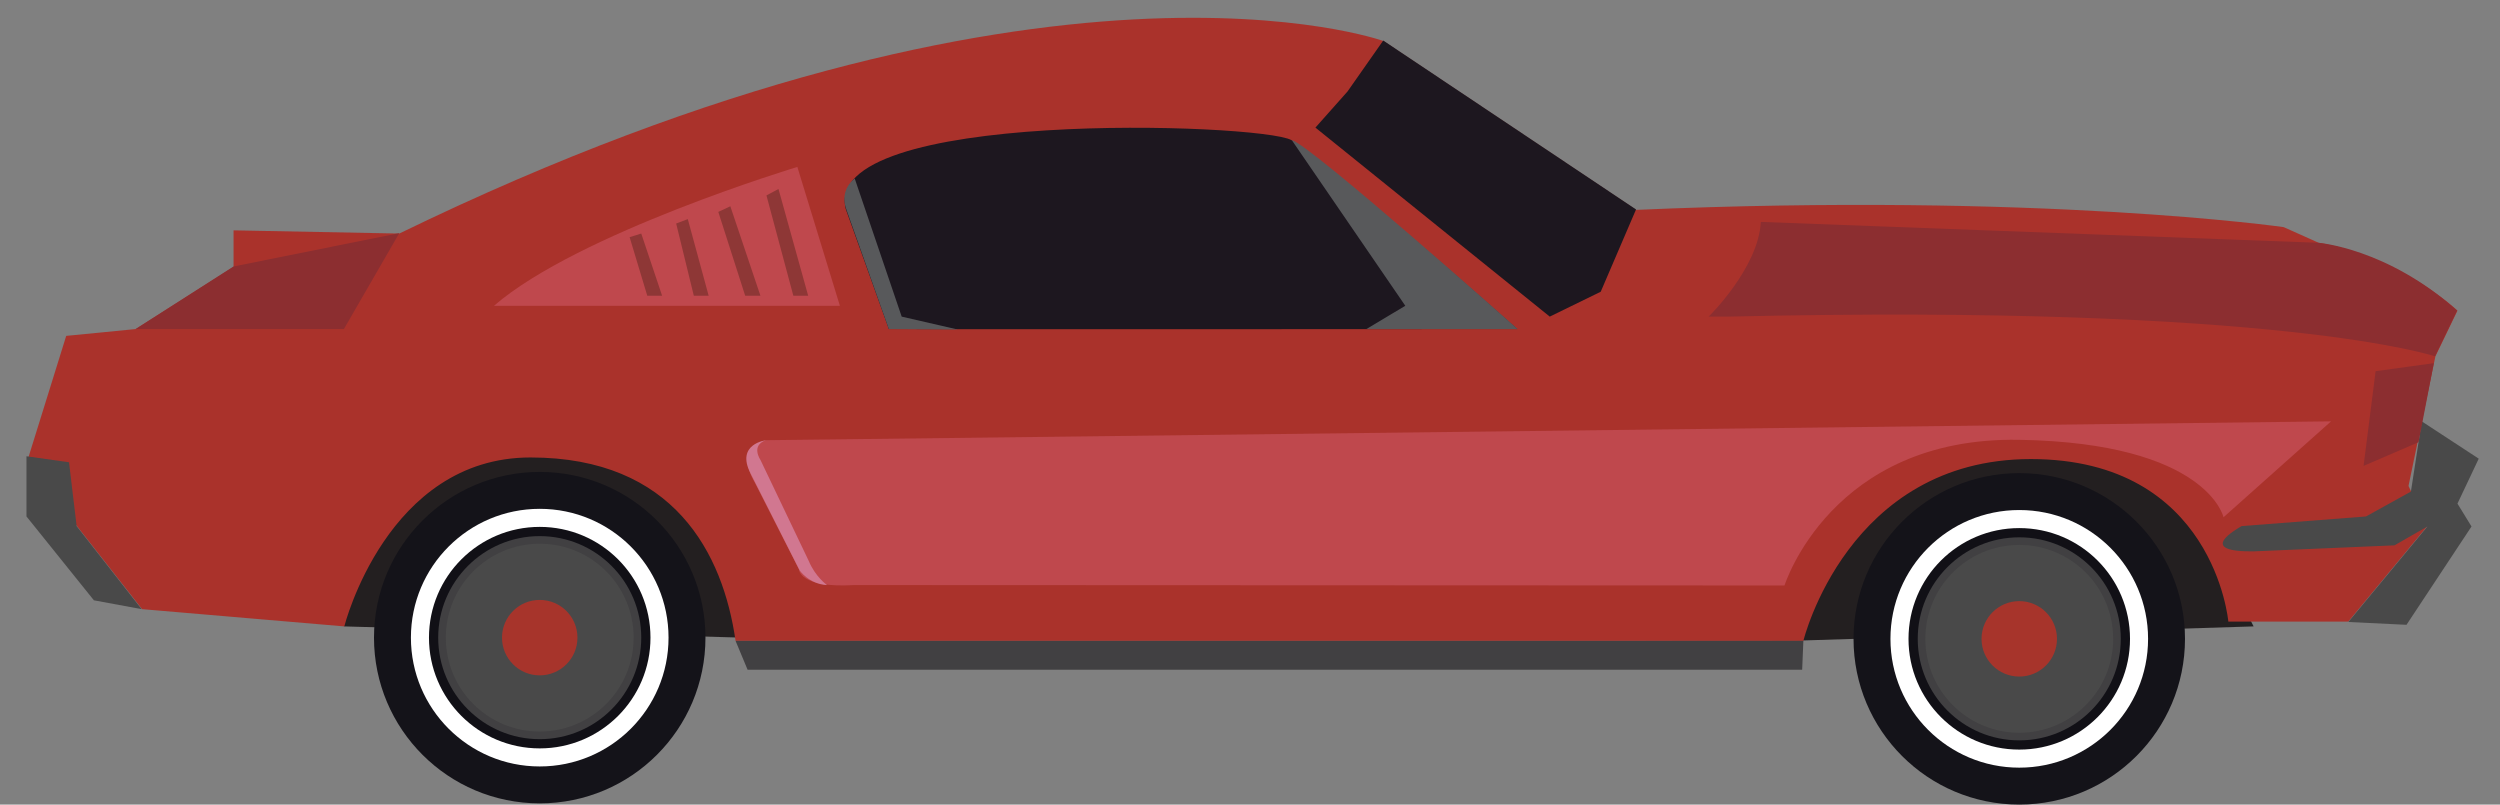 <?xml version="1.0" encoding="utf-8"?>
<!-- Generator: Adobe Illustrator 18.1.1, SVG Export Plug-In . SVG Version: 6.00 Build 0)  -->
<svg version="1.1" id="Layer_1" xmlns="http://www.w3.org/2000/svg" xmlns:xlink="http://www.w3.org/1999/xlink" x="0px" y="0px"
	 viewBox="0 0 623 200.5" enable-background="new 0 0 623 200.5" xml:space="preserve">
<rect x="0" y="0" width="623" height="200.5" fill="#808080" stroke="none"/>
<g>
	<path fill="#231F20" d="M85.7,156.1l99.2,2.8l264.5,0.7l112.2-3.5L538,109.6c0,0-66.1-12.7-72.6-11.8c-6.5,0.9-90.9,6.4-91.2,7.2
		c-0.3,0.8-285.2-4.8-285.2-4.8L85.7,156.1z"/>
	<path fill="#AA322B" d="M183.3,159.7h266.1c0,0,11-45.3,56.7-45.3s49.2,40.5,49.2,40.5h29.9l19.7-23.8l-4.7-10l6.7-32.3l5.5-11.4
		c0,0-14.2-13.4-34.6-16.9l-8.7-3.9c0,0-60.6-8.7-161.4-4.3l-63-42.1c0,0-84.2-30.3-245.2,48l-41.3-0.8v9.1L33.8,82l-17.3,1.7
		l-9.8,31.5l28.7,36.6l50.4,4.3c0,0,10.6-42.1,46.4-42.1S180.2,138,183.3,159.7z"/>
	<g>
		<circle fill="#141319" cx="503.2" cy="159.2" r="41.3"/>
		<circle fill="#FFFFFF" cx="503.2" cy="159.2" r="32.1"/>
		<circle fill="#111016" cx="503.2" cy="159.2" r="27.6"/>
		<circle fill="#414042" cx="503.2" cy="159.2" r="25.3"/>
		<circle fill="#494949" cx="503.2" cy="159.2" r="23.4"/>
		<circle fill="#A7342B" cx="503.2" cy="159.2" r="9.4"/>
	</g>
	<g>
		<circle fill="#141319" cx="134.5" cy="158.9" r="41.3"/>
		<circle fill="#FFFFFF" cx="134.5" cy="158.9" r="32.1"/>
		<circle fill="#111016" cx="134.5" cy="158.9" r="27.6"/>
		<circle fill="#414042" cx="134.5" cy="158.9" r="25.3"/>
		<circle fill="#494949" cx="134.5" cy="158.9" r="23.4"/>
		<circle fill="#A7342B" cx="134.5" cy="158.9" r="9.4"/>
	</g>
	<path fill="#1D171F" d="M221.5,82c1.2,0.1,156.6,0,156.6,0s-48.4-42.8-56.3-47.1s-117.7-7.9-111,17.3L221.5,82z"/>
	<path fill="#BF484D" d="M123.1,76.2h86.2l-10.6-34.6C198.7,41.6,144,58.1,123.1,76.2z"/>
	<path fill="#BF484D" d="M580.9,105l-390,4.7c0,0-7.9,2-2.8,10.6l11,21.6c0,0,0,4.7,13.8,3.9l231.8,0.1c0,0,11.6-37.1,58.5-36.3
		s50.9,19.3,50.9,19.3L580.9,105z"/>
	<polygon fill="#1D171F" points="407.7,52.2 398.9,72.7 386.2,78.9 327.8,31.8 335.8,22.8 344.7,10.1 	"/>
	<path fill="#8C2E30" d="M438.8,55.3l138.9,5.2c0,0,17.2,1.3,34.6,16.9l-5.5,11.4c0,0-38.5-13.1-176-9.9h-5
		C425.8,78.9,438.2,66.8,438.8,55.3z"/>
	<path fill="#494949" d="M558.6,131.1l31-2.4l11.2-6.2l2.7-17.5l14.2,9.3l-5.3,11.2l3.5,5.7l-16.2,24.5l-14.5-0.7l19.7-23.8
		l-8.2,4.7l-35.1,1.5C561.6,137.3,546.5,138.2,558.6,131.1z"/>
	<polygon fill="#494949" points="19.1,131.1 17.2,115.2 6.6,113.7 6.6,128.7 23.4,149.6 35.3,151.8 	"/>
	<polygon fill="#8C2E30" points="33.8,82 85.7,82 99.5,58.1 58.2,66.4 	"/>
	<polygon fill="#8C2E30" points="592,92.5 589,116.1 602.7,110.2 606.5,90.5 	"/>
	<polygon fill="#8E3736" points="194,47.1 201.4,73.7 197.7,73.7 191,48.7 	"/>
	<polygon fill="#8E3736" points="182,51.4 189.5,73.7 185.7,73.7 179,52.8 	"/>
	<polygon fill="#8E3736" points="171.4,54.6 176.6,73.7 172.9,73.7 168.5,55.7 	"/>
	<polygon fill="#8E3736" points="159.8,58.2 165,73.7 161.3,73.7 156.9,59.1 	"/>
	<polygon fill="#414042" points="183.3,159.7 186.3,166.9 449.1,166.9 449.4,159.7 	"/>
	<path fill="#D17790" d="M206.1,145.8c0,0-2.9-2-4.6-6.1l-12-25.1c0,0-2.5-3.6,1.4-4.9c0,0-7.6,0.9-3.9,8.2l12.2,24.1
		C199.1,142,201.6,145.6,206.1,145.8z"/>
	<path fill="#58595B" d="M321.9,34.9l28.3,41.3l-9.7,5.8h37.7C378.2,82,326.6,36.1,321.9,34.9z"/>
	<path fill="#58595B" d="M210.9,52.2L221.5,82l17.1,0.1l-13.9-3.2L213,44.5C213,44.5,209.1,47.1,210.9,52.2z"/>
</g>
</svg>

